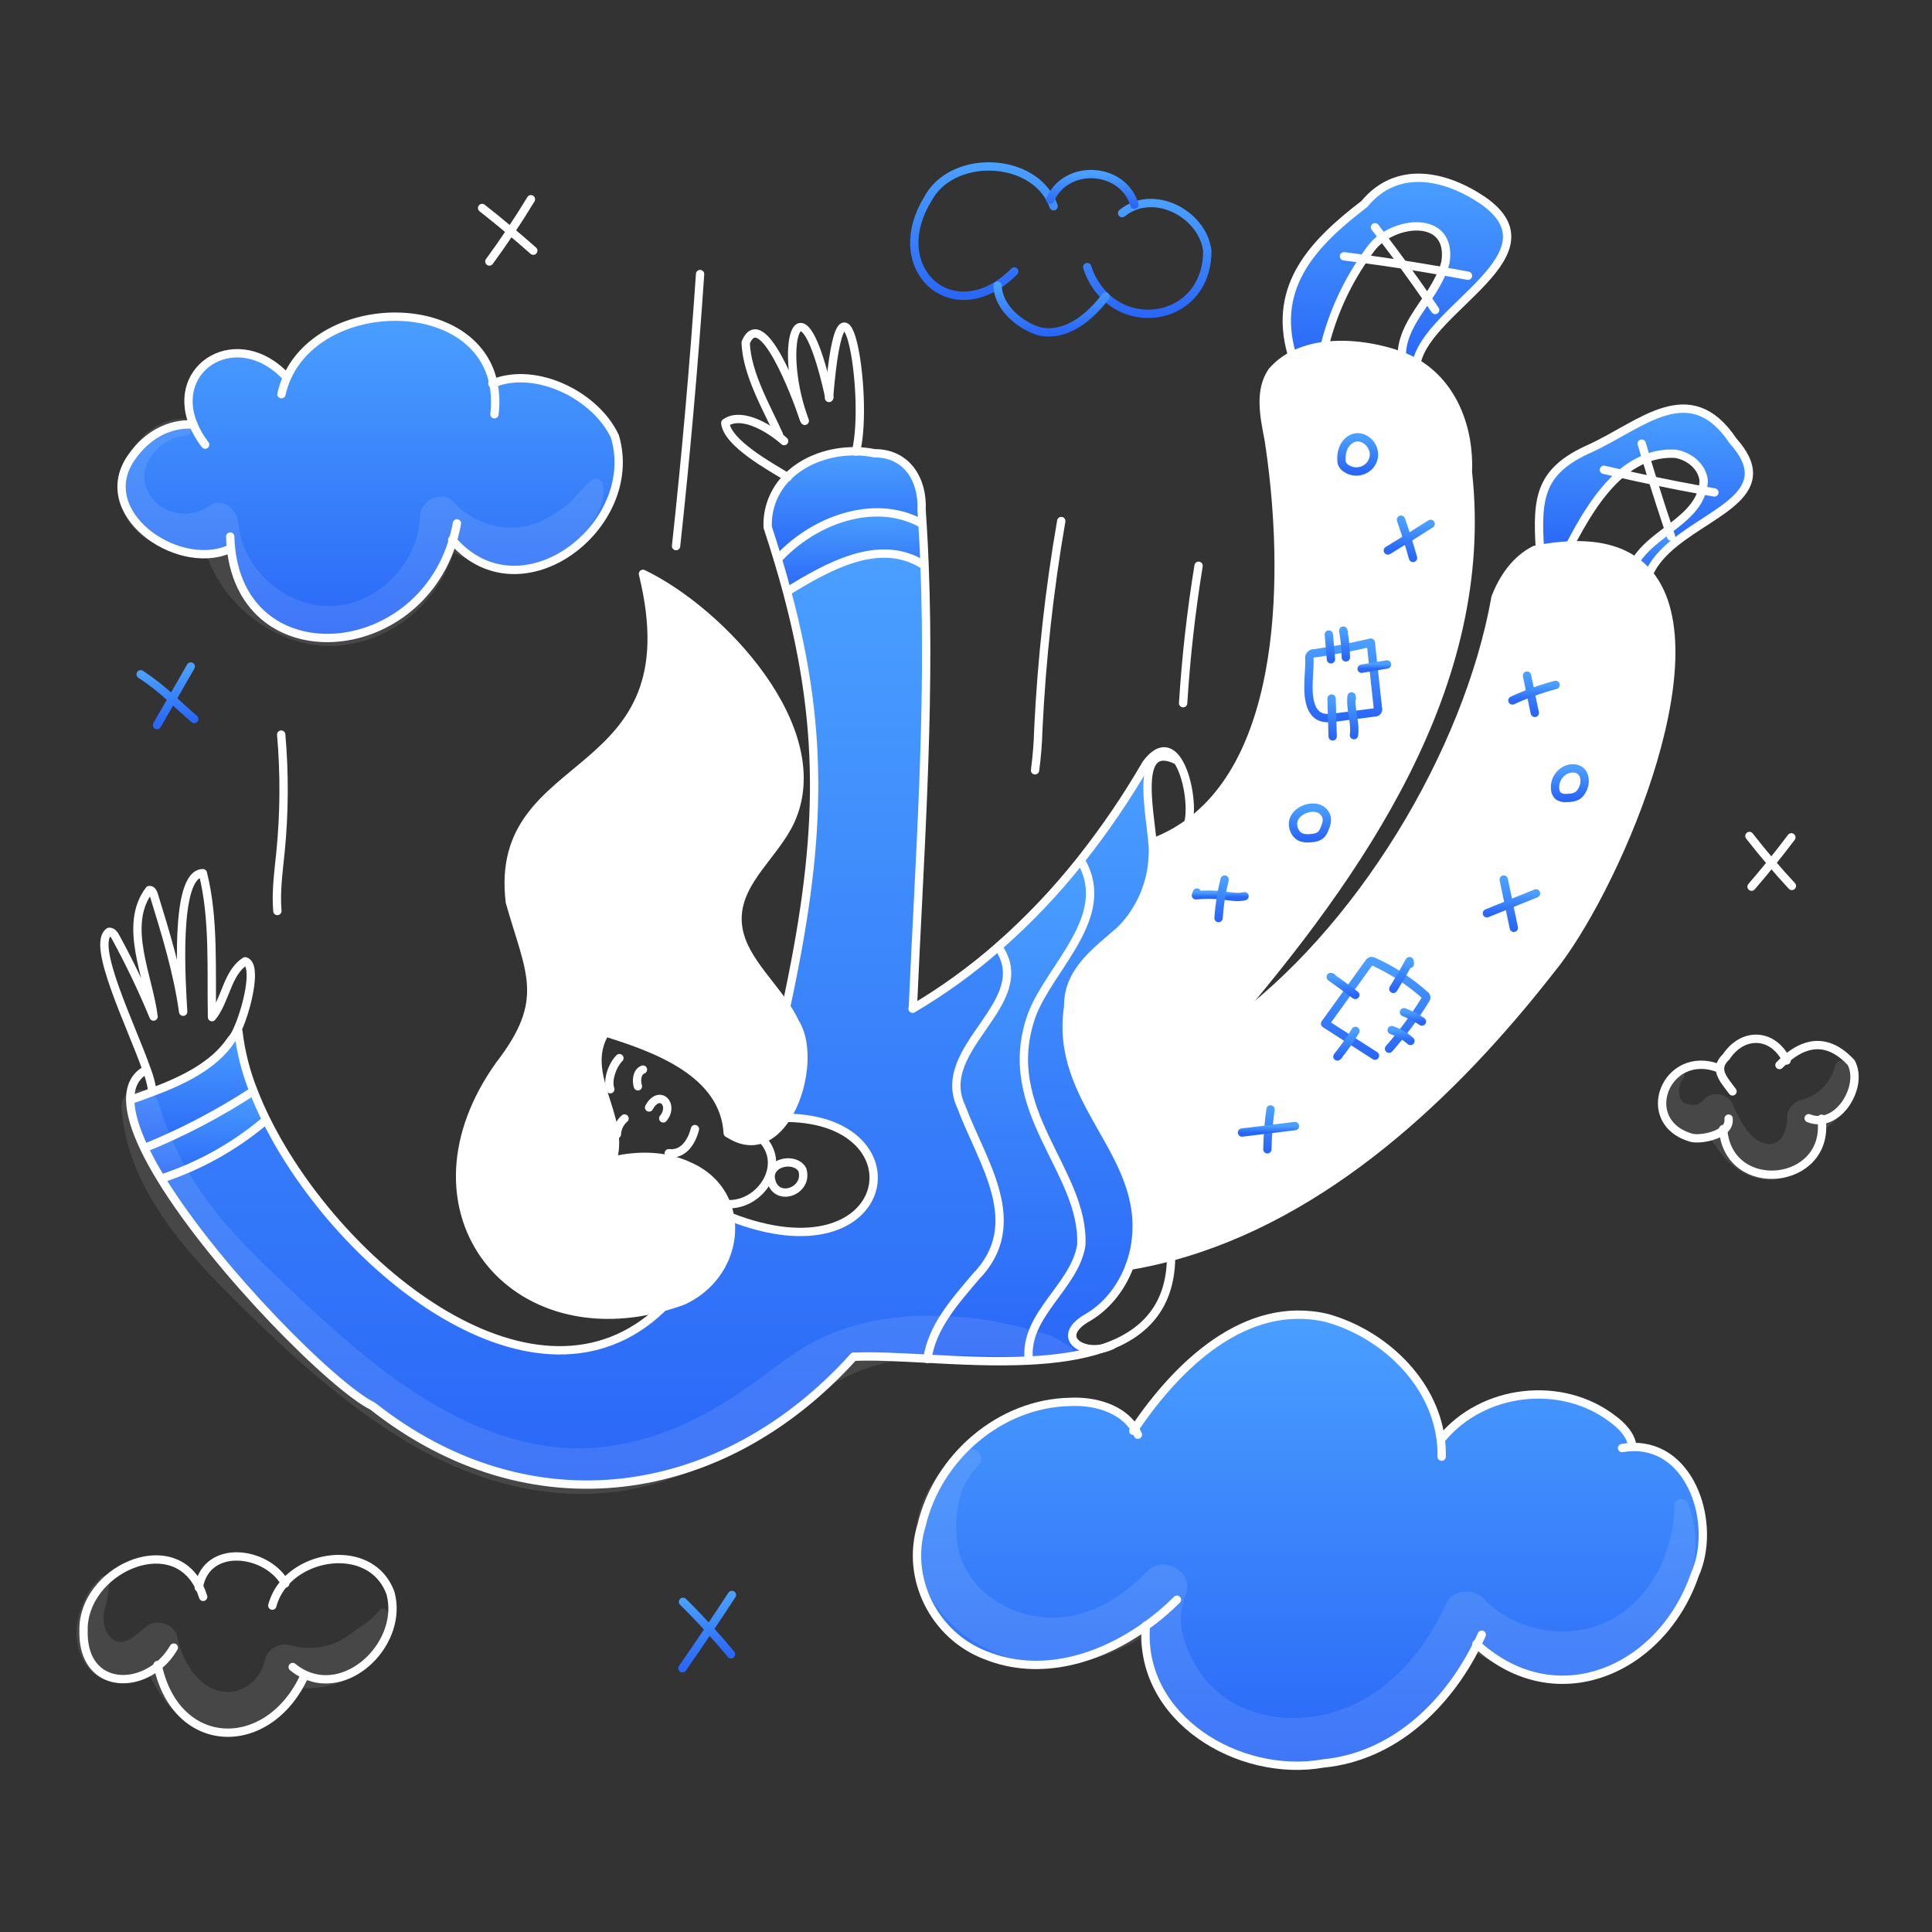 <svg width="960" height="960" viewBox="0 0 960 960" fill="none" xmlns="http://www.w3.org/2000/svg">
<rect x="0" y="0" width="960" height="960" fill="#333333" stroke="none"/>
<path d="M845.832 243.6C846.257 242.067 846.502 240.49 846.563 238.9C845.915 231.946 839.403 226.552 832.491 225.476C827.529 225.19 822.564 225.981 817.936 227.794C813.388 229.608 809.177 232.173 805.478 235.382C794.51 244.694 786.357 258.918 780.052 271.017C775.071 271.248 770.111 271.819 765.207 272.728L765.152 272.438C763.62 247.177 765.041 233.864 790.385 222.703C815.798 211.003 839.665 187.012 861.146 219.103C883.73 244.309 852.62 253.29 832.257 269.639L830.357 266.617C829.957 265.445 829.57 264.286 829.17 263.117C836.478 257.538 843.569 251.9 845.832 243.6Z" fill="url(#paint0_linear_36_3137)"/>
<path d="M569.37 807.966C546.262 824.507 516.793 833.42 489.711 822.466C464.105 812.685 449.785 784.058 457.938 757.9C465.844 724.155 496.913 697.142 531.927 696.59C543.709 696.038 557.299 699.666 563.827 709.931C584.88 678.724 618.791 645.392 659.352 654.897C687.11 662.665 712.026 685.98 715.862 715.008L716.317 714.939C736.611 690.092 775.817 685.511 801.288 705.019C805.965 708.468 810.407 713.049 811.194 718.802V719.009C840.869 718.25 853.217 757.955 842.111 782.568C825.887 829.668 773.558 853.149 733.949 817.183C718.869 847.548 692.187 872.933 657.462 876.272C615.574 883.679 565.783 853.866 569.37 807.966Z" fill="url(#paint1_linear_36_3137)"/>
<path d="M830.354 266.615L832.254 269.637C826.707 274.079 821.975 279.087 819.327 285.102L819.271 285.144C817.083 282.525 814.538 280.227 811.711 278.315L813.146 278.204C816.926 272.258 823.121 267.704 829.163 263.111C829.567 264.284 829.954 265.443 830.354 266.615Z" fill="url(#paint2_linear_36_3137)"/>
<path d="M590.41 409.158C641.966 371.922 639.11 273.941 630.35 218.08C628.142 206.795 625.55 194.089 632.05 184.597C634.847 181.35 638.242 178.67 642.05 176.705C647.153 174.122 652.683 172.486 658.371 171.877C671.091 170.332 684.942 172.746 695.786 176.623C696.007 176.705 696.228 176.788 696.448 176.885C698.956 177.832 701.379 178.99 703.691 180.348C722.206 191.26 730.291 213.1 729.391 234.581C741.091 340.343 675.544 433.743 609.691 510.616C675.181 464.081 729.414 373.922 743.114 296.916C746.853 287.134 753.268 277.891 762.65 273.228C763.505 273.048 764.36 272.897 765.202 272.728C770.105 271.819 775.065 271.247 780.047 271.017C793.622 270.424 804.011 273.117 811.709 278.317C814.536 280.229 817.081 282.527 819.269 285.146C853.498 326.328 800.92 445.127 770.389 482.087C722.378 543.587 658.589 603.977 581.712 624.519C575.021 626.313 568.224 627.794 561.321 628.962C562.687 625.296 563.654 621.494 564.205 617.621C570.565 572.466 523.492 548.047 530.776 500.146C530.5 482.546 544.835 472.623 556.851 462.083C566.668 452.148 572.374 438.874 572.827 424.915C572.961 422.827 572.906 420.73 572.662 418.652C578.979 416.302 584.949 413.108 590.41 409.158Z" fill="#ffffff"/>
<path d="M687.08 117.948C684.828 119.465 682.845 121.349 681.216 123.522C679.975 125.191 678.761 126.902 677.602 128.64C668.695 141.669 662.165 156.172 658.315 171.478L658.37 171.878C652.682 172.486 647.152 174.122 642.049 176.706L641.787 175.685C632.187 141.774 652.948 120.514 677.905 101.379C694.116 81.761 718.052 86.893 736.857 99.627C775.21 126.327 710.078 152.604 704.008 179.797L703.69 180.349C701.378 178.991 698.955 177.832 696.447 176.886L696.53 176.693C696.558 166.014 703.13 157.24 709.154 148.3C712.202 144.068 714.779 139.515 716.838 134.724C717.418 133.258 717.898 131.755 718.273 130.224C721.322 109.657 699.952 109.022 687.08 117.948Z" fill="url(#paint3_linear_36_3137)"/>
<path d="M511.206 676.061C494.485 676.889 476.853 675.992 460.806 675.137C463.306 658.967 474.478 646.703 484.632 634.631C510.652 608.115 488.026 577.749 477.692 550.046C463.565 520.37 515.37 498.434 496.028 470.539L495.986 470.483C510.845 457.464 524.495 443.126 536.768 427.646L537.347 428.101C553.006 455.528 521.813 480.292 512.693 504.353C495.779 551.853 538.993 581.446 537.293 618.738C533.982 639.377 509.066 653.159 511.163 675.275L511.206 676.061Z" fill="url(#paint4_linear_36_3137)"/>
<path d="M511.164 675.274C509.064 653.158 533.983 639.374 537.294 618.737C538.994 581.445 495.781 551.852 512.694 504.352C521.814 480.291 553.007 455.527 537.348 428.1L536.769 427.645C548.848 412.446 559.794 396.381 569.521 379.579C575.992 370.86 581.303 372.253 585.056 377.799L584.956 377.868C563.765 367.342 571.156 401.736 572.664 418.65C572.908 420.729 572.963 422.825 572.829 424.913C572.376 438.872 566.67 452.146 556.853 462.08C544.837 472.621 530.502 482.54 530.778 500.144C523.494 548.044 570.567 572.464 564.207 617.619C563.655 621.492 562.688 625.294 561.323 628.96C557.46 639.376 550.493 648.605 541.043 654.345C524.487 663.423 535.869 672.652 548.161 669.934C537.261 673.673 524.515 675.411 511.201 676.06L511.164 675.274Z" fill="url(#paint5_linear_36_3137)"/>
<path d="M453.648 501.125C468.684 492.251 482.859 481.992 495.988 470.483L496.03 470.539C515.372 498.434 463.567 520.37 477.695 550.046C488.028 577.746 510.654 608.115 484.634 634.631C474.48 646.703 463.305 658.967 460.808 675.137C446.819 674.392 434.043 673.688 424.124 674.185C358.854 746.546 263.094 760.314 185.118 698.659C166.2 689.443 108.011 631.501 80.032 585.737L80.184 585.637C98.801 579.542 116.087 569.96 131.12 557.401L132.609 557.125C169.238 630.562 266.861 709.311 328.723 650.291L328.571 649.739V649.725C332.131 648.801 335.731 647.67 339.371 646.331C356.878 638.343 365.418 620.504 362.741 604.666L362.797 604.653C444.112 636.536 458.97 556.49 391.451 555.453L390.72 555.398C399.536 541.798 402.309 519.598 395.149 508.27C393.826 505.476 392.3 502.783 390.582 500.213L390.651 500.172C407.883 420.112 410.269 365.562 391.024 293.822L391.286 293.753C410.752 281.953 436.717 266.726 458.708 280.591L459.398 280.563C462.298 354.07 456.776 427.576 453.576 501.013L453.648 501.125Z" fill="url(#paint6_linear_36_3137)"/>
<path d="M459.4 280.564L458.71 280.592C436.719 266.727 410.754 281.958 391.288 293.754L391.026 293.823C389.632 288.594 388.11 283.264 386.459 277.833L386.542 277.805C403.566 259.042 433.794 247.136 457.648 259.939L458.348 259.898C458.793 266.796 459.143 273.684 459.4 280.564Z" fill="url(#paint7_linear_36_3137)"/>
<path d="M425.379 224.233C428.452 224.287 431.513 224.62 434.526 225.227C450.475 225.127 458.614 238.237 457.926 253.233C458.077 255.454 458.226 257.675 458.353 259.897L457.653 259.938C433.799 247.138 403.571 259.038 386.547 277.804L386.464 277.832C384.905 272.644 383.236 267.351 381.456 261.952C381.273 257.346 382.048 252.753 383.732 248.461C385.415 244.17 387.971 240.275 391.237 237.022C399.7 228.483 412.59 224 425.379 224.233Z" fill="url(#paint8_linear_36_3137)"/>
<path d="M114.812 272.81L113.557 273.045C87.385 284.081 45.39 254.2 65.836 226.551C73.079 216.411 83.95 210.161 96.091 210.934C84.212 182.141 118.234 161.309 142.474 187.508L142.598 187.563C160.698 147.126 235.985 146.505 245.145 190.405C266.791 181.879 296.053 196.627 305.545 216.894C318.745 261.373 258.928 307.394 225.003 268.616C206.792 329.168 121.821 335.514 114.812 272.81Z" fill="url(#paint9_linear_36_3137)"/>
<path d="M300.868 512.823C288.134 533.186 310.484 554.584 304.593 575.596C305.159 576.368 306.483 576.296 307.504 576.096C318.859 573.917 330.958 574.344 341.498 579.076C351.583 583.27 357.985 590.334 361.047 598.446C361.82 600.457 362.385 602.542 362.731 604.668H362.744C365.421 620.506 356.881 638.345 339.374 646.333C335.731 647.671 332.131 648.802 328.574 649.727V649.741C251.591 670.09 197.882 599.674 248.239 529.162C273.265 496.754 263.346 483.496 253.357 448.288C244.183 372.368 345.657 391.613 319.482 285.162C357.96 303.511 413.807 362.517 392.671 408.169C384.821 424.738 367.038 437.32 366.486 455.628C365.976 472.901 380.848 485.51 390.586 500.217C392.304 502.787 393.83 505.48 395.153 508.274C402.313 519.601 399.54 541.799 390.724 555.402C387.468 560.424 383.384 564.287 378.68 566.002C373.741 567.809 368.112 567.257 362.014 563.228L361.614 563.035C359.848 533.125 326.006 520.86 301.449 513.203L300.868 512.823Z" fill="#ffffff"/>
<path d="M132.609 557.124L131.119 557.4C116.087 569.96 98.801 579.544 80.184 585.64L80.032 585.74C76.98 580.806 74.185 575.718 71.658 570.495L72.458 570.205C90.993 562.625 108.768 553.308 125.546 542.378L125.987 542.213C127.891 547.121 130.1 552.116 132.609 557.124Z" fill="url(#paint10_linear_36_3137)"/>
<path d="M114.867 516.742C115.983 515.502 116.892 514.091 117.558 512.562L118.468 512.631C119.653 522.78 122.181 532.727 125.987 542.21L125.546 542.375C108.768 553.304 90.993 562.621 72.458 570.201L71.658 570.491C67.326 561.386 64.773 553.191 64.704 546.499H64.953C68.498 545.244 72.182 543.947 75.879 542.54C90.945 536.857 106.328 529.517 114.867 516.742Z" fill="url(#paint11_linear_36_3137)"/>
<path d="M453.579 501.013C456.779 427.576 462.298 354.07 459.401 280.563C459.139 273.679 458.789 266.791 458.352 259.897C458.228 257.675 458.076 255.454 457.925 253.233C458.614 238.233 450.475 225.133 434.525 225.227C431.512 224.62 428.451 224.287 425.378 224.233C412.589 223.999 399.703 228.483 391.233 237.023C387.967 240.276 385.411 244.171 383.727 248.462C382.043 252.753 381.268 257.346 381.451 261.952C383.231 267.36 384.9 272.654 386.459 277.832C388.115 283.268 389.637 288.598 391.026 293.822C410.271 365.562 407.885 420.112 390.653 500.172" stroke="#ffffff" stroke-width="4.139" stroke-linecap="round" stroke-linejoin="round"/>
<path d="M362.012 563.221C368.112 567.249 373.739 567.801 378.678 565.994C383.378 564.283 387.466 560.42 390.722 555.394C399.538 541.794 402.311 519.594 395.151 508.266C393.828 505.472 392.302 502.779 390.584 500.209C380.844 485.502 365.972 472.893 366.484 455.62C367.036 437.312 384.819 424.73 392.669 408.161C413.805 362.509 357.958 303.503 319.48 285.154C345.652 391.605 244.18 372.36 253.355 448.28C263.343 483.488 273.263 496.746 248.237 529.154C197.88 599.666 251.589 670.082 328.572 649.733V649.719C332.131 648.795 335.731 647.664 339.372 646.325C356.879 638.337 365.419 620.499 362.742 604.66H362.729C362.383 602.534 361.818 600.449 361.045 598.438C357.983 590.326 351.581 583.262 341.496 579.068C330.956 574.336 318.856 573.909 307.502 576.088C306.481 576.295 305.157 576.364 304.591 575.588C304.525 575.516 304.474 575.432 304.439 575.34" stroke="#ffffff" stroke-width="4.139" stroke-linecap="round" stroke-linejoin="round"/>
<path d="M300.992 583.349C302.591 580.969 303.806 578.353 304.592 575.596C310.483 554.584 288.133 533.186 300.867 512.823C301.441 511.877 302.076 510.969 302.767 510.105C305.658 503.863 306.83 496.961 306.161 490.114" stroke="#ffffff" stroke-width="4.139" stroke-linecap="round" stroke-linejoin="round"/>
<path d="M301.448 513.2C326.005 520.857 359.848 533.122 361.613 563.032" stroke="#ffffff" stroke-width="4.139" stroke-linecap="round" stroke-linejoin="round"/>
<path d="M425.352 224.358C425.365 224.316 425.365 224.275 425.379 224.233C432.222 195.733 418.55 117.433 411.997 196.933C411.969 197.209 411.955 197.471 411.928 197.747" stroke="#ffffff" stroke-width="4.139" stroke-linecap="round" stroke-linejoin="round"/>
<path d="M391.4 237.119C391.345 237.092 391.29 237.05 391.235 237.019C382.612 231.819 361.352 220.133 360.386 210.144C367.386 205.026 378.97 210.917 386.323 216.463C387.565 217.387 388.682 218.312 389.634 219.163" stroke="#ffffff" stroke-width="4.139" stroke-linecap="round" stroke-linejoin="round"/>
<path d="M412.107 197.427C412.066 197.262 412.038 197.096 411.997 196.927C397.925 133.505 386.405 170.41 399.07 206.874C399.332 207.619 399.608 208.364 399.884 209.109" stroke="#ffffff" stroke-width="4.139" stroke-linecap="round" stroke-linejoin="round"/>
<path d="M399.456 208.341C399.346 207.982 399.18 207.486 398.987 206.906C395.387 196.256 378.458 151.556 370.539 170.167C370.912 185.784 381.7 203.913 387.067 216.095" stroke="#ffffff" stroke-width="4.139" stroke-linecap="round" stroke-linejoin="round"/>
<path d="M386.543 277.801C403.567 259.038 433.795 247.132 457.649 259.935" stroke="#ffffff" stroke-width="4.139" stroke-linecap="round" stroke-linejoin="round"/>
<path d="M391.289 293.754C410.755 281.954 436.72 266.727 458.711 280.592" stroke="#ffffff" stroke-width="4.139" stroke-linecap="round" stroke-linejoin="round"/>
<path d="M453.454 501.248C453.523 501.207 453.579 501.165 453.648 501.124C468.684 492.25 482.859 481.992 495.988 470.482C510.847 457.464 524.497 443.126 536.77 427.645C548.849 412.446 559.796 396.381 569.522 379.579C575.993 370.86 581.304 372.253 585.057 377.799C590.357 385.599 592.52 401.653 590.41 409.158C590.31 409.475 590.216 409.765 590.12 410.058" stroke="#ffffff" stroke-width="4.139" stroke-linecap="round" stroke-linejoin="round"/>
<path d="M424.124 674.184C434.043 673.684 446.819 674.391 460.808 675.136C476.853 675.991 494.485 676.888 511.208 676.06C524.521 675.412 537.269 673.673 548.168 669.934C567.827 663.216 581.541 650.026 581.899 625.166" stroke="#ffffff" stroke-width="4.139" stroke-linecap="round" stroke-linejoin="round"/>
<path d="M552.649 668.375C551.218 669.062 549.714 669.585 548.166 669.934C535.873 672.652 524.491 663.423 541.047 654.345C550.497 648.605 557.464 639.376 561.327 628.96C562.693 625.294 563.659 621.492 564.211 617.619C570.571 572.464 523.498 548.045 530.782 500.144C530.507 482.544 544.841 472.621 556.857 462.08C566.674 452.146 572.38 438.872 572.833 424.913C572.967 422.825 572.912 420.729 572.668 418.65C571.168 401.736 563.768 367.342 584.96 377.868" stroke="#ffffff" stroke-width="4.139" stroke-linecap="round" stroke-linejoin="round"/>
<path d="M572.626 418.664C572.64 418.664 572.654 418.65 572.668 418.65C578.983 416.3 584.951 413.107 590.41 409.158C641.966 371.922 639.11 273.941 630.35 218.08C628.142 206.795 625.55 194.089 632.05 184.597C634.847 181.35 638.242 178.67 642.05 176.705C647.153 174.122 652.683 172.486 658.371 171.877C671.091 170.332 684.943 172.746 695.786 176.623C696.007 176.705 696.228 176.788 696.449 176.885C698.957 177.832 701.38 178.991 703.692 180.348C722.206 191.26 730.292 213.1 729.392 234.581C741.092 340.343 675.545 433.743 609.692 510.616" stroke="#ffffff" stroke-width="4.139" stroke-linecap="round" stroke-linejoin="round"/>
<path d="M561.327 628.96C568.225 627.802 575.022 626.321 581.718 624.517C658.591 603.975 722.385 543.589 770.395 482.085C800.926 445.125 853.504 326.326 819.275 285.144C817.087 282.525 814.542 280.226 811.715 278.315C804.015 273.115 793.628 270.423 780.053 271.015C775.071 271.246 770.112 271.817 765.208 272.726C764.366 272.892 763.508 273.043 762.656 273.226C753.274 277.889 746.856 287.132 743.12 296.914C729.42 373.924 675.188 464.083 609.697 510.614" stroke="#ffffff" stroke-width="4.139" stroke-linecap="round" stroke-linejoin="round"/>
<path d="M765.152 272.437C763.62 247.177 765.041 233.863 790.385 222.702C815.798 211.002 839.665 187.011 861.146 219.102C883.73 244.308 852.62 253.289 832.257 269.638C826.71 274.08 821.978 279.088 819.329 285.103" stroke="#ffffff" stroke-width="4.139" stroke-linecap="round" stroke-linejoin="round"/>
<path d="M780.011 271.085C780.025 271.058 780.039 271.044 780.053 271.016C786.353 258.916 794.511 244.693 805.479 235.381C809.177 232.172 813.388 229.606 817.937 227.793C822.565 225.98 827.53 225.189 832.492 225.475C839.404 226.551 845.916 231.946 846.564 238.899C846.503 240.489 846.257 242.066 845.833 243.599C843.571 251.891 836.479 257.534 829.167 263.107C823.125 267.701 816.93 272.254 813.15 278.2" stroke="#ffffff" stroke-width="4.139" stroke-linecap="round" stroke-linejoin="round"/>
<path d="M641.787 175.685C632.187 141.774 652.948 120.514 677.905 101.379C694.116 81.761 718.052 86.893 736.857 99.627C775.21 126.327 710.078 152.604 704.008 179.797" stroke="#ffffff" stroke-width="4.139" stroke-linecap="round" stroke-linejoin="round"/>
<path d="M658.314 171.477C662.164 156.172 668.693 141.669 677.599 128.639C678.758 126.901 679.972 125.19 681.213 123.521C682.843 121.349 684.825 119.465 687.077 117.947C699.949 109.021 721.319 109.656 718.27 130.226C717.895 131.757 717.416 133.261 716.835 134.726C714.776 139.518 712.2 144.071 709.151 148.302C703.122 157.242 696.551 166.016 696.527 176.695" stroke="#ffffff" stroke-width="4.139" stroke-linecap="round" stroke-linejoin="round"/>
<path d="M332.3 573.03C339.695 573.899 343.682 567.318 345.31 561.041" stroke="#ffffff" stroke-width="4.139" stroke-linecap="round" stroke-linejoin="round"/>
<path d="M322.528 550.295C327.578 541.079 335.248 548.777 329.564 555.716" stroke="#ffffff" stroke-width="4.139" stroke-linecap="round" stroke-linejoin="round"/>
<path d="M319.479 531.476C316.417 532.622 316.099 537.05 316.968 539.782" stroke="#ffffff" stroke-width="4.139" stroke-linecap="round" stroke-linejoin="round"/>
<path d="M310.331 555.771C309.195 556.751 308.271 557.953 307.616 559.303C306.961 560.653 306.59 562.122 306.524 563.621" stroke="#ffffff" stroke-width="4.139" stroke-linecap="round" stroke-linejoin="round"/>
<path d="M307.779 525.791C304.316 529.254 301.64 536.718 303.254 541.229" stroke="#ffffff" stroke-width="4.139" stroke-linecap="round" stroke-linejoin="round"/>
<path d="M361.351 598.318C377.658 599.27 391.261 579.032 378.679 565.995C378.679 565.981 378.651 565.952 378.638 565.938" stroke="#ffffff" stroke-width="4.139" stroke-linecap="round" stroke-linejoin="round"/>
<path d="M391.454 555.453C458.973 556.488 444.114 636.534 362.8 604.653" stroke="#ffffff" stroke-width="4.139" stroke-linecap="round" stroke-linejoin="round"/>
<path d="M383.107 586.274C385.617 597.932 402.063 591.793 398.655 581.156C394.916 574.658 381.23 577.444 383.107 586.274Z" stroke="#ffffff" stroke-width="4.139" stroke-linecap="round" stroke-linejoin="round"/>
<path d="M72.361 531.738C66.967 534.814 64.649 539.933 64.704 546.5C64.773 553.191 67.326 561.386 71.658 570.491C74.184 575.714 76.98 580.803 80.032 585.736C108.011 631.5 166.2 689.442 185.118 698.658C263.094 760.313 358.854 746.545 424.124 674.184" stroke="#ffffff" stroke-width="4.139" stroke-linecap="round" stroke-linejoin="round"/>
<path d="M64.953 546.501C68.498 545.245 72.182 543.948 75.879 542.541C90.945 536.857 106.328 529.517 114.867 516.741C115.983 515.502 116.892 514.09 117.558 512.561C122.524 502.407 128.112 479.491 121.848 477.67C112.867 483.27 112.067 497.261 105.348 505.414C104.879 481.878 106.493 456.438 100.795 433.881C86.195 434.019 90.365 491.135 91.014 502.724C88.241 482.899 82.308 463.681 76.404 444.559C76.059 443.442 75.341 442.076 74.182 442.269C60.897 459.763 73.893 485.355 76.307 505.125C70.744 491.654 64.458 478.493 57.475 465.701C56.775 464.401 55.737 462.914 54.247 463.011C45 469.048 65.173 509.513 72.9 531.545C74.214 534.936 75.153 538.462 75.7 542.058" stroke="#ffffff" stroke-width="4.139" stroke-linecap="round" stroke-linejoin="round"/>
<path d="M118.468 512.631C119.652 522.78 122.181 532.727 125.987 542.21C127.887 547.121 130.099 552.116 132.609 557.124C169.238 630.561 266.861 709.31 328.723 650.29" stroke="#ffffff" stroke-width="4.139" stroke-linecap="round" stroke-linejoin="round"/>
<path d="M72.458 570.2C90.992 562.62 108.768 553.303 125.546 542.373" stroke="#ffffff" stroke-width="4.139" stroke-linecap="round" stroke-linejoin="round"/>
<path d="M80.184 585.639C98.8 579.544 116.086 569.96 131.119 557.399" stroke="#ffffff" stroke-width="4.139" stroke-linecap="round" stroke-linejoin="round"/>
<path d="M460.794 675.232C460.794 675.205 460.808 675.163 460.808 675.132C463.308 658.962 474.48 646.698 484.634 634.626C510.654 608.11 488.028 577.744 477.694 550.041C463.567 520.365 515.372 498.429 496.03 470.534" stroke="#ffffff" stroke-width="4.139" stroke-linecap="round" stroke-linejoin="round"/>
<path d="M511.164 675.275C509.064 653.159 533.983 639.375 537.294 618.738C538.994 581.446 495.781 551.853 512.694 504.353C521.814 480.292 553.007 455.528 537.348 428.101" stroke="#ffffff" stroke-width="4.139" stroke-linecap="round" stroke-linejoin="round"/>
<path d="M565.411 712.882C564.948 711.864 564.418 710.877 563.824 709.93C557.299 699.665 543.709 696.037 531.924 696.589C496.91 697.141 465.84 724.154 457.935 757.899C449.782 784.057 464.102 812.684 489.708 822.465C516.79 833.42 546.259 824.507 569.367 807.965C574.86 804.037 580.024 799.667 584.808 794.9" stroke="#ffffff" stroke-width="4.139" stroke-linecap="round" stroke-linejoin="round"/>
<path d="M569.384 807.745C569.384 807.814 569.37 807.897 569.37 807.966C565.783 853.866 615.57 883.679 657.459 876.266C692.184 872.927 718.866 847.542 733.946 817.176C734.76 815.562 735.532 813.921 736.277 812.276" stroke="#ffffff" stroke-width="4.139" stroke-linecap="round" stroke-linejoin="round"/>
<path d="M563.135 710.978C563.369 710.633 563.604 710.288 563.824 709.93C584.877 678.723 618.789 645.391 659.349 654.896C687.107 662.664 712.023 685.979 715.859 715.007C716.242 717.924 716.409 720.866 716.359 723.807" stroke="#ffffff" stroke-width="4.139" stroke-linecap="round" stroke-linejoin="round"/>
<path d="M811.19 718.801C810.403 713.048 805.961 708.467 801.284 705.018C775.816 685.51 736.607 690.091 716.313 714.938" stroke="#ffffff" stroke-width="4.139" stroke-linecap="round" stroke-linejoin="round"/>
<path d="M806 719.533C807.714 719.234 809.448 719.058 811.188 719.009C840.863 718.25 853.211 757.955 842.105 782.568C825.881 829.668 773.552 853.149 733.943 817.183C733.832 817.083 733.736 816.989 733.625 816.893" stroke="#ffffff" stroke-width="4.139" stroke-linecap="round" stroke-linejoin="round"/>
<path d="M898.714 555.633C900.76 556.476 902.99 556.77 905.184 556.488C916.677 555.026 925.299 538.07 919.795 527.957C907.13 514.382 895.637 519.1 887.374 526.233C886.256 527.199 885.208 528.206 884.214 529.213" stroke="#ffffff" stroke-width="4.139" stroke-linecap="round" stroke-linejoin="round"/>
<path d="M887.76 526.951C887.636 526.703 887.511 526.468 887.373 526.234C880.448 513.169 865.879 512.81 857.698 525.158C855.587 527.144 854.732 529.021 854.676 530.842C854.538 534.815 858.167 538.513 860.871 542.307" stroke="#ffffff" stroke-width="4.139" stroke-linecap="round" stroke-linejoin="round"/>
<path d="M854.042 530.813C827.788 520.659 813.053 557.881 840.853 565.456C844.605 566.132 852.193 564.956 856.253 561.689C857.19 561.051 857.935 560.169 858.406 559.138C858.878 558.107 859.059 556.967 858.93 555.84" stroke="#ffffff" stroke-width="4.139" stroke-linecap="round" stroke-linejoin="round"/>
<path d="M856.193 561.056C856.207 561.263 856.221 561.483 856.248 561.69C859.325 594.373 909.06 589.09 905.183 556.49C905.17 556.297 905.142 556.09 905.114 555.883" stroke="#ffffff" stroke-width="4.139" stroke-linecap="round" stroke-linejoin="round"/>
<path d="M363.682 792.528C359.956 798.212 356.195 803.879 352.397 809.528C348.01 816.039 343.577 822.514 339.097 828.953" stroke="url(#paint12_linear_36_3137)" stroke-width="4.139" stroke-linecap="round" stroke-linejoin="round"/>
<path d="M363.227 822.01C359.723 817.761 356.113 813.599 352.397 809.525C348.189 804.875 343.852 800.35 339.387 795.949" stroke="url(#paint13_linear_36_3137)" stroke-width="4.139" stroke-linecap="round" stroke-linejoin="round"/>
<path d="M96.517 357.271C92.766 354.085 89.165 350.691 85.495 347.38C80.676 342.812 75.455 338.688 69.894 335.06" stroke="url(#paint14_linear_36_3137)" stroke-width="4.139" stroke-linecap="round" stroke-linejoin="round"/>
<path d="M94.794 331.168C91.717 336.576 88.617 341.98 85.494 347.379C83.027 351.697 80.535 356.001 78.017 360.292" stroke="url(#paint15_linear_36_3137)" stroke-width="4.139" stroke-linecap="round" stroke-linejoin="round"/>
<path d="M264.984 124.557C261.273 121.259 257.516 118.025 253.713 114.857C249.063 110.939 244.344 107.103 239.558 103.351" stroke="#ffffff" stroke-width="4.139" stroke-linecap="round" stroke-linejoin="round"/>
<path d="M243.172 129.923C246.801 124.971 250.315 119.949 253.713 114.858C257.203 109.658 260.57 104.374 263.813 99.006" stroke="#ffffff" stroke-width="4.139" stroke-linecap="round" stroke-linejoin="round"/>
<path d="M890.366 440.214C886.89 436.476 883.501 432.663 880.199 428.777C876.446 424.403 872.804 419.943 869.272 415.395" stroke="#ffffff" stroke-width="4.139" stroke-linecap="round" stroke-linejoin="round"/>
<path d="M870.335 440.586C873.688 436.695 876.976 432.758 880.2 428.776C883.58 424.596 886.886 420.361 890.119 416.07" stroke="#ffffff" stroke-width="4.139" stroke-linecap="round" stroke-linejoin="round"/>
<path d="M523.553 102.482C523.108 101.262 522.582 100.073 521.98 98.922C510.516 77.552 472.58 77.055 461.001 98.922C441.438 130.861 468.327 158.991 495.588 141.722C498.638 139.766 501.456 137.471 503.988 134.879" stroke="url(#paint16_linear_36_3137)" stroke-width="4.139" stroke-linecap="round" stroke-linejoin="round"/>
<path d="M557.587 105.9C559.468 104.359 561.589 103.138 563.865 102.286C578.806 96.739 597.721 108.315 599.9 124.525C600.08 155.208 567.259 164.603 549.268 147.425C545.085 143.347 541.98 138.293 540.232 132.718" stroke="url(#paint17_linear_36_3137)" stroke-width="4.139" stroke-linecap="round" stroke-linejoin="round"/>
<path d="M521.829 99.226C521.868 99.121 521.919 99.02 521.98 98.926C530.065 81.046 558.058 82.867 563.686 101.768" stroke="url(#paint18_linear_36_3137)" stroke-width="4.139" stroke-linecap="round" stroke-linejoin="round"/>
<path d="M495.726 141.939C495.85 152.59 506.901 161.93 516.558 164.661C529.941 167.503 541.658 157.432 549.269 147.43C549.297 147.402 549.311 147.375 549.338 147.347" stroke="url(#paint19_linear_36_3137)" stroke-width="4.139" stroke-linecap="round" stroke-linejoin="round"/>
<path d="M100.947 793.48C100.394 791.675 99.697 789.917 98.864 788.223C84.864 760.189 40.989 780.623 41.513 810.173C40.837 835.779 63.477 839.918 78.445 827.915C81.632 825.367 84.309 822.24 86.337 818.699" stroke="#ffffff" stroke-width="4.139" stroke-linecap="round" stroke-linejoin="round"/>
<path d="M145.426 828.329C147.282 829.861 149.327 831.15 151.51 832.164C174.039 842.553 200.61 815.65 194.016 791.564C185.973 769.573 156.146 770.607 141.977 785.852C141.812 786.032 141.632 786.225 141.477 786.418C138.547 789.679 136.433 793.59 135.31 797.827" stroke="#ffffff" stroke-width="4.139" stroke-linecap="round" stroke-linejoin="round"/>
<path d="M98.753 788.844C98.795 788.637 98.822 788.43 98.864 788.223C102.934 766.963 132.14 770.55 141.48 786.416C141.563 786.554 141.646 786.692 141.729 786.844L141.977 785.85C142.032 785.616 142.087 785.381 142.156 785.15" stroke="#ffffff" stroke-width="4.139" stroke-linecap="round" stroke-linejoin="round"/>
<path d="M78.307 827.309C78.349 827.516 78.39 827.709 78.445 827.916C87.965 870.933 133.713 871.443 151.386 832.469" stroke="#ffffff" stroke-width="4.139" stroke-linecap="round" stroke-linejoin="round"/>
<path d="M139.839 195.882C140.477 193.024 141.401 190.237 142.598 187.563C160.698 147.126 235.985 146.505 245.145 190.405C246.156 195.493 246.337 200.711 245.683 205.857" stroke="#ffffff" stroke-width="4.139" stroke-linecap="round" stroke-linejoin="round"/>
<path d="M114.385 266.601C114.44 268.739 114.592 270.808 114.812 272.809C121.821 335.509 206.792 329.167 225.003 268.615C225.838 265.802 226.52 262.947 227.045 260.061" stroke="#ffffff" stroke-width="4.139" stroke-linecap="round" stroke-linejoin="round"/>
<path d="M142.474 187.508C118.234 161.308 84.212 182.141 96.091 210.934C97.588 214.51 99.55 217.872 101.927 220.934" stroke="#ffffff" stroke-width="4.139" stroke-linecap="round" stroke-linejoin="round"/>
<path d="M224.685 268.257C224.796 268.381 224.892 268.505 225.003 268.616C258.928 307.397 318.748 261.373 305.545 216.894C296.053 196.627 266.792 181.879 245.145 190.405C244.98 190.46 244.814 190.529 244.645 190.598" stroke="#ffffff" stroke-width="4.139" stroke-linecap="round" stroke-linejoin="round"/>
<path d="M113.557 273.044C87.385 284.081 45.39 254.2 65.836 226.551C73.079 216.411 83.95 210.161 96.091 210.934H96.132" stroke="#ffffff" stroke-width="4.139" stroke-linecap="round" stroke-linejoin="round"/>
<path d="M713.112 154.038C711.802 152.121 710.483 150.208 709.154 148.299C705.22 142.643 701.229 137.037 697.179 131.481C693.854 126.929 690.487 122.418 687.078 117.947C685.812 116.264 684.529 114.585 683.229 112.912" stroke="#ffffff" stroke-width="4.139" stroke-linecap="round" stroke-linejoin="round"/>
<path d="M667.82 127.343C671.087 127.757 674.348 128.19 677.602 128.643C684.141 129.513 690.667 130.46 697.179 131.485C703.747 132.492 710.3 133.573 716.838 134.727C721.032 135.46 725.227 136.219 729.421 137.004" stroke="#ffffff" stroke-width="4.139" stroke-linecap="round" stroke-linejoin="round"/>
<path d="M830.354 266.616C829.954 265.444 829.567 264.285 829.167 263.116C826.449 255.039 823.827 246.939 821.3 238.817C820.155 235.147 819.033 231.472 817.934 227.794C817.201 225.338 816.474 222.882 815.754 220.427" stroke="#ffffff" stroke-width="4.139" stroke-linecap="round" stroke-linejoin="round"/>
<path d="M796.994 233.437C799.823 234.099 802.651 234.747 805.479 235.382C810.746 236.568 816.02 237.713 821.303 238.817C829.457 240.514 837.634 242.11 845.833 243.604C847.833 243.977 849.848 244.336 851.862 244.694" stroke="#ffffff" stroke-width="4.139" stroke-linecap="round" stroke-linejoin="round"/>
<path d="M587.889 349.416C589.32 326.546 591.88 303.784 595.57 281.131" stroke="#ffffff" stroke-width="4.139" stroke-linecap="round" stroke-linejoin="round"/>
<path d="M514.308 382.758C515.219 376.013 515.762 369.223 515.936 362.418C517.591 327.709 521.398 293.136 527.336 258.898" stroke="#ffffff" stroke-width="4.139" stroke-linecap="round" stroke-linejoin="round"/>
<path d="M335.933 271.354C340.825 226.384 344.804 181.326 347.871 136.181" stroke="#ffffff" stroke-width="4.139" stroke-linecap="round" stroke-linejoin="round"/>
<path d="M137.824 452.667C136.999 442.821 138.436 432.947 139.405 423.114C141.309 403.799 141.417 384.349 139.727 365.014" stroke="#ffffff" stroke-width="4.139" stroke-linecap="round" stroke-linejoin="round"/>
<path d="M618.405 445.313C615.178 446.129 611.791 445.467 608.49 445.057C603.762 444.469 598.983 444.408 594.241 444.875L594.741 443.519" stroke="url(#paint20_linear_36_3137)" stroke-width="4.139" stroke-linecap="round" stroke-linejoin="round"/>
<path d="M608.5 437.055C606.927 443.326 605.92 449.727 605.492 456.179" stroke="url(#paint21_linear_36_3137)" stroke-width="4.139" stroke-linecap="round" stroke-linejoin="round"/>
<path d="M629.759 571.091C629.871 564.459 630.388 557.841 631.307 551.272" stroke="url(#paint22_linear_36_3137)" stroke-width="4.139" stroke-linecap="round" stroke-linejoin="round"/>
<path d="M617.156 562.76L643.456 559.538" stroke="url(#paint23_linear_36_3137)" stroke-width="4.139" stroke-linecap="round" stroke-linejoin="round"/>
<path d="M752.215 461.04C750.537 453.044 748.861 445.047 747.187 437.051" stroke="url(#paint24_linear_36_3137)" stroke-width="4.139" stroke-linecap="round" stroke-linejoin="round"/>
<path d="M738.832 453.8L763.247 443.907" stroke="url(#paint25_linear_36_3137)" stroke-width="4.139" stroke-linecap="round" stroke-linejoin="round"/>
<path d="M762.638 354.234C761.344 348.064 760.052 341.894 758.761 335.726" stroke="url(#paint26_linear_36_3137)" stroke-width="4.139" stroke-linecap="round" stroke-linejoin="round"/>
<path d="M751.519 348.046C758.436 344.868 765.611 342.283 772.967 340.318" stroke="url(#paint27_linear_36_3137)" stroke-width="4.139" stroke-linecap="round" stroke-linejoin="round"/>
<path d="M702.13 277.239C700.33 270.843 698.332 264.51 696.136 258.239" stroke="url(#paint28_linear_36_3137)" stroke-width="4.139" stroke-linecap="round" stroke-linejoin="round"/>
<path d="M689.613 273.55C696.755 269.225 703.842 264.809 710.874 260.303" stroke="url(#paint29_linear_36_3137)" stroke-width="4.139" stroke-linecap="round" stroke-linejoin="round"/>
<path d="M668.223 221.188C667.053 223.238 666.478 225.574 666.562 227.933C666.499 228.679 666.566 229.43 666.762 230.153C667.055 230.942 667.545 231.643 668.186 232.189C670.014 233.712 672.37 234.449 674.74 234.24C677.11 234.03 679.301 232.891 680.833 231.071C687.492 222.486 674.891 211.259 668.223 221.188Z" stroke="url(#paint30_linear_36_3137)" stroke-width="4.139" stroke-linecap="round" stroke-linejoin="round"/>
<path d="M642.7 407.743C641.853 411.063 643.577 415.027 646.817 416.143C648.103 416.518 649.449 416.646 650.784 416.519C652.862 416.419 655.108 416.081 656.559 414.593C657.3 413.737 657.869 412.747 658.234 411.675C659.043 409.683 659.775 407.431 658.976 405.435C656.11 398.266 644.338 401.32 642.7 407.743Z" stroke="url(#paint31_linear_36_3137)" stroke-width="4.139" stroke-linecap="round" stroke-linejoin="round"/>
<path d="M776.6 383.454C775.16 384.493 774.042 385.916 773.371 387.56C772.701 389.204 772.505 391.004 772.807 392.754C772.993 393.87 773.565 394.886 774.424 395.623C775.671 396.384 777.141 396.698 778.59 396.513C780.578 396.457 782.69 396.253 784.263 395.036C785.158 394.289 785.868 393.345 786.337 392.278C787.444 390.21 787.695 387.791 787.037 385.54C785.437 380.976 779.977 380.964 776.6 383.454Z" stroke="url(#paint32_linear_36_3137)" stroke-width="4.139" stroke-linecap="round" stroke-linejoin="round"/>
<path d="M690.2 521.1C696.911 513.498 702.959 505.335 708.277 496.7C708.44 496.535 708.562 496.333 708.633 496.112C708.705 495.891 708.724 495.656 708.689 495.427C708.654 495.197 708.566 494.978 708.432 494.789C708.297 494.599 708.121 494.443 707.916 494.333C700.34 487.586 691.792 482.016 682.559 477.812C682.202 477.608 681.794 477.511 681.384 477.533C680.837 477.699 680.377 478.073 680.104 478.575L658.43 508.638L683.222 524.56" stroke="url(#paint33_linear_36_3137)" stroke-width="4.139" stroke-linecap="round" stroke-linejoin="round"/>
<path d="M683.06 354C683.329 354.029 683.601 353.988 683.85 353.88C684.098 353.772 684.313 353.601 684.475 353.384C684.637 353.167 684.74 352.912 684.773 352.643C684.807 352.375 684.77 352.102 684.665 351.852C683.49 341.007 682.316 330.162 681.142 319.318C671.931 321.498 662.635 323.265 653.253 324.618C652.865 324.565 652.469 324.609 652.101 324.746C651.734 324.883 651.406 325.109 651.147 325.403C650.888 325.698 650.706 326.052 650.617 326.434C650.528 326.817 650.536 327.215 650.638 327.593C650.956 334.872 647.962 348.838 653.87 354.663C656.909 357.663 661.145 356.828 664.97 356.336C670.999 355.562 677.029 354.783 683.06 354Z" stroke="url(#paint34_linear_36_3137)" stroke-width="4.139" stroke-linecap="round" stroke-linejoin="round"/>
<path d="M672.779 365.3C673.688 358.908 670.828 352.45 671.587 346.039C671.617 346.394 671.649 346.747 671.679 347.101" stroke="url(#paint35_linear_36_3137)" stroke-width="4.139" stroke-linecap="round" stroke-linejoin="round"/>
<path d="M662.193 365.925C662.011 359.655 661.83 353.384 661.648 347.112" stroke="url(#paint36_linear_36_3137)" stroke-width="4.139" stroke-linecap="round" stroke-linejoin="round"/>
<path d="M676.57 332.3L689.196 330.152" stroke="url(#paint37_linear_36_3137)" stroke-width="4.139" stroke-linecap="round" stroke-linejoin="round"/>
<path d="M668.758 326.654C668.668 322.195 668.238 317.749 667.473 313.354C667.441 313.42 667.424 313.491 667.421 313.563C667.419 313.635 667.432 313.707 667.459 313.774C667.486 313.841 667.527 313.902 667.579 313.952C667.631 314.003 667.693 314.042 667.761 314.066" stroke="url(#paint38_linear_36_3137)" stroke-width="4.139" stroke-linecap="round" stroke-linejoin="round"/>
<path d="M661.344 327.625C660.991 323.515 660.637 319.405 660.283 315.296" stroke="url(#paint39_linear_36_3137)" stroke-width="4.139" stroke-linecap="round" stroke-linejoin="round"/>
<path d="M692.345 491.369C695.139 486.846 697.818 482.253 700.381 477.59C700.444 478.026 700.506 478.462 700.57 478.898" stroke="url(#paint40_linear_36_3137)" stroke-width="4.139" stroke-linecap="round" stroke-linejoin="round"/>
<path d="M697.633 502.965C700.775 504.155 703.769 505.705 706.555 507.583" stroke="url(#paint41_linear_36_3137)" stroke-width="4.139" stroke-linecap="round" stroke-linejoin="round"/>
<path d="M691.531 511.859C694.973 513.001 698.143 514.841 700.84 517.264" stroke="url(#paint42_linear_36_3137)" stroke-width="4.139" stroke-linecap="round" stroke-linejoin="round"/>
<path d="M673.513 512.267C670.83 516.707 667.834 520.951 664.549 524.967C664.762 524.761 664.974 524.554 665.187 524.349" stroke="url(#paint43_linear_36_3137)" stroke-width="4.139" stroke-linecap="round" stroke-linejoin="round"/>
<path d="M673.448 494.394C669.422 491.353 665.351 488.374 661.233 485.458L661.939 485.717" stroke="url(#paint44_linear_36_3137)" stroke-width="4.139" stroke-linecap="round" stroke-linejoin="round"/>
<g opacity="0.1">
<path d="M91.912 208.004C81.412 208.039 72.321 213.661 66.442 222.204C61.014 230.089 57.402 242.104 60.353 251.533C66.999 272.775 96.213 281.111 113.644 267.933L99.21 259.646C101.21 285.852 119.637 308.432 144.058 317.483C168.479 326.534 196.231 317.247 212.607 297.568C222.295 285.927 228.138 271.935 228.491 256.697L211.537 263.72C225.109 278.354 246.959 285.542 266.365 279.858C275.565 277.158 284.709 272.106 290.647 264.493C295.826 257.855 301.489 249.122 299.402 240.41C298.925 238.418 296.15 237.073 294.376 238.365C288.776 242.442 285.499 248.584 279.705 252.519C274.147 256.294 268.619 259.798 261.997 261.306C255.44 262.718 248.628 262.387 242.238 260.347C235.849 258.306 230.106 254.627 225.582 249.675C219.547 243.142 208.837 248.42 208.629 256.697C208.056 279.459 188.012 300.254 165.103 301.113C141.931 301.983 120.244 282.778 118.396 259.646C117.887 253.281 110.296 246.538 103.961 251.363C95.571 257.755 81.612 256.369 74.968 246.645C70.937 240.745 70.539 234.486 74.204 228.232C77.926 221.878 84.451 217.076 91.912 216.532C97.325 216.14 97.468 207.982 91.912 208V208.004Z" fill="#ffffff"/>
</g>
<g opacity="0.1">
<path d="M49.497 784.336C48.225 786.29 46.213 787.546 44.897 789.536C43.827 791.189 42.904 792.932 42.138 794.746C40.398 798.465 39.136 802.391 38.384 806.427C37.335 813.042 38.394 820.609 42.055 826.327C52.655 842.881 75.078 836.162 85.587 823.091L69.072 818.73C74.995 836.472 84.009 855.172 104.055 859.792C125.198 864.665 146.774 851.298 151.255 829.959L138.8 837.03C152.211 840.666 166.877 839.209 178.265 830.859C182.922 827.444 188.288 822.73 190.299 817.159C191.115 814.899 191.411 812.515 192.106 810.243C193.077 807.064 192.897 805.237 192.906 801.97C192.906 799.906 189.962 798.344 188.506 800.147C185.974 803.254 182.966 805.939 179.593 808.103C175.973 810.371 172.985 813.26 169.105 815.185C161.365 818.989 152.496 819.815 144.186 817.506C139.165 816.08 132.851 819.242 131.731 824.577C129.308 836.118 117.943 844.098 106.262 839.333C96.217 835.233 90.151 823.554 88.131 813.478C86.931 807.492 78.654 804.11 73.616 807.578C67.932 811.484 61.262 820.188 54.708 813.337C52.093 810.603 51.362 806.974 51.508 803.225C51.618 800.33 52.537 797.661 53.252 794.877C53.946 792.171 53.767 789.107 54.645 786.515C55.705 783.382 51.178 781.774 49.504 784.348L49.497 784.336Z" fill="#ffffff"/>
</g>
<g opacity="0.1">
<path d="M480.602 720.687C474.99 724.117 469.796 727.855 465.809 733.13C461.835 738.491 458.818 744.499 456.892 750.888C452.529 764.888 455.177 780.423 462.217 793.123C477.517 820.715 512.159 832.123 541.773 824.623C558.458 820.394 575.606 810.357 586.402 796.78L567.271 785.643C559.9 818.122 574.735 853.352 605.071 868.258C638.399 884.632 677.531 876.558 705.411 853.416C719.886 841.401 731.166 825.379 738.783 808.258L720.546 810.608C742.887 833.92 780.2 840.469 808.48 824.287C834.039 809.663 850.1 775.557 838.85 747.296C837.462 743.81 832.138 744.064 832.036 748.218C831.464 771.575 820.211 795.339 798.493 805.806C778.193 815.592 752.206 810.236 736.967 794.187C732.231 789.2 721.802 789.716 718.731 796.537C707.852 820.694 689.052 842.896 662.88 850.703C637.907 858.153 608.821 851.729 594.885 828.884C591.351 823.328 588.807 817.201 587.367 810.776C585.93 804.125 587.004 798.216 589.346 791.724C593.332 780.677 577.875 772.824 570.214 780.587C559.452 791.497 547.852 799.827 532.532 802.904C525.913 804.181 519.107 804.137 512.506 802.775C505.904 801.412 499.637 798.759 494.065 794.966C483.731 788.115 476.117 776.635 475.332 764.34C474.511 751.498 476.432 737.37 486.283 728.049C490.138 724.4 485.158 717.902 480.602 720.687V720.687Z" fill="#ffffff"/>
</g>
<g opacity="0.1">
<path d="M834.036 532.52C830.036 534.82 826.67 537.839 825.661 542.492C824.751 547.565 825.487 552.796 827.761 557.421C833.714 568.999 851.679 567.811 859.255 558.795L845.341 557.002C852.068 570.991 862.568 586.596 880.114 586.223C896.38 585.877 906.361 570.495 905.97 555.347L899.378 564.006C913.656 560.322 924.216 544.445 919.471 529.768C918.287 526.107 912.862 525.855 911.787 529.768C909.397 538.461 903.458 544.477 894.603 546.687C892.717 547.227 891.057 548.362 889.869 549.923C888.681 551.483 888.029 553.386 888.01 555.347C888.11 561.123 885.219 569.579 877.987 568.341C868.611 566.735 864.247 555.568 860.641 548.059C858.296 543.178 850.227 542.101 846.726 546.266C844.226 549.235 840.859 549.812 837.268 548.19C833.148 546.329 833.768 538.717 836.481 535.69C836.811 535.339 837.005 534.882 837.028 534.401C837.052 533.92 836.903 533.447 836.609 533.065C836.315 532.684 835.894 532.42 835.423 532.321C834.952 532.222 834.461 532.294 834.038 532.524L834.036 532.52Z" fill="#ffffff"/>
</g>
<g opacity="0.1">
<path d="M60.36 550.507C62.949 586.837 87.56 616.785 112.254 641.555C138.954 668.345 167.584 695.206 199.922 715.073C233.47 735.683 272.562 747.198 311.908 740.348C330.66 737.084 348.721 729.657 365.249 720.348C381.796 711.025 395.991 698.41 412.179 688.6C429.245 678.257 448.021 674.144 467.842 673.566C478.362 673.26 489.178 673.496 499.662 674.076C504.81 674.36 510.039 674.185 515.152 674.529C517.762 674.704 519.952 675.215 522.569 674.79C525.469 674.319 528.275 673.604 531.208 673.214C533.008 672.974 534.178 670.514 532.225 669.457C528.553 667.466 524.958 664.557 520.969 663.307C516.636 661.951 512.121 660.707 507.704 659.56C498.845 657.232 489.818 655.602 480.704 654.687C462.588 652.903 444.427 653.41 426.761 658.155C417.605 660.513 408.812 664.102 400.621 668.824C392.808 673.435 385.645 679.041 378.349 684.407C364.103 694.886 348.793 704.517 332.214 710.86C315.528 717.244 298.182 720.56 280.297 719.413C262.681 718.282 245.208 712.842 229.377 705.175C195.777 688.9 168.065 663.213 141.168 637.823C127.822 625.223 114.448 612.194 103.531 597.379C92.425 582.51 84.015 565.807 78.685 548.03C75.791 538.33 59.585 539.647 60.362 550.51L60.36 550.507Z" fill="#ffffff"/>
</g>
<defs>
<linearGradient id="paint0_linear_36_3137" x1="816.877" y1="203.052" x2="816.877" y2="272.728" gradientUnits="userSpaceOnUse">
<stop stop-color="#4A9FFF"/>
<stop offset="1" stop-color="#2A67F7"/>
</linearGradient>
<linearGradient id="paint1_linear_36_3137" x1="650.894" y1="653.248" x2="650.894" y2="877.4" gradientUnits="userSpaceOnUse">
<stop stop-color="#4A9FFF"/>
<stop offset="1" stop-color="#2A67F7"/>
</linearGradient>
<linearGradient id="paint2_linear_36_3137" x1="821.982" y1="263.111" x2="821.982" y2="285.144" gradientUnits="userSpaceOnUse">
<stop stop-color="#4A9FFF"/>
<stop offset="1" stop-color="#2A67F7"/>
</linearGradient>
<linearGradient id="paint3_linear_36_3137" x1="694.137" y1="88.338" x2="694.137" y2="180.349" gradientUnits="userSpaceOnUse">
<stop stop-color="#4A9FFF"/>
<stop offset="1" stop-color="#2A67F7"/>
</linearGradient>
<linearGradient id="paint4_linear_36_3137" x1="501.24" y1="427.646" x2="501.24" y2="676.389" gradientUnits="userSpaceOnUse">
<stop stop-color="#4A9FFF"/>
<stop offset="1" stop-color="#2A67F7"/>
</linearGradient>
<linearGradient id="paint5_linear_36_3137" x1="546.908" y1="373.339" x2="546.908" y2="676.06" gradientUnits="userSpaceOnUse">
<stop stop-color="#4A9FFF"/>
<stop offset="1" stop-color="#2A67F7"/>
</linearGradient>
<linearGradient id="paint6_linear_36_3137" x1="290.222" y1="275.072" x2="290.222" y2="737.695" gradientUnits="userSpaceOnUse">
<stop stop-color="#4A9FFF"/>
<stop offset="1" stop-color="#2A67F7"/>
</linearGradient>
<linearGradient id="paint7_linear_36_3137" x1="422.929" y1="254.599" x2="422.929" y2="293.823" gradientUnits="userSpaceOnUse">
<stop stop-color="#4A9FFF"/>
<stop offset="1" stop-color="#2A67F7"/>
</linearGradient>
<linearGradient id="paint8_linear_36_3137" x1="419.891" y1="224.225" x2="419.891" y2="277.832" gradientUnits="userSpaceOnUse">
<stop stop-color="#4A9FFF"/>
<stop offset="1" stop-color="#2A67F7"/>
</linearGradient>
<linearGradient id="paint9_linear_36_3137" x1="183.91" y1="157.353" x2="183.91" y2="317.019" gradientUnits="userSpaceOnUse">
<stop stop-color="#4A9FFF"/>
<stop offset="1" stop-color="#2A67F7"/>
</linearGradient>
<linearGradient id="paint10_linear_36_3137" x1="102.134" y1="542.213" x2="102.134" y2="585.74" gradientUnits="userSpaceOnUse">
<stop stop-color="#4A9FFF"/>
<stop offset="1" stop-color="#2A67F7"/>
</linearGradient>
<linearGradient id="paint11_linear_36_3137" x1="95.346" y1="512.562" x2="95.346" y2="570.491" gradientUnits="userSpaceOnUse">
<stop stop-color="#4A9FFF"/>
<stop offset="1" stop-color="#2A67F7"/>
</linearGradient>
<linearGradient id="paint12_linear_36_3137" x1="351.389" y1="792.528" x2="351.389" y2="828.953" gradientUnits="userSpaceOnUse">
<stop stop-color="#4A9FFF"/>
<stop offset="1" stop-color="#2A67F7"/>
</linearGradient>
<linearGradient id="paint13_linear_36_3137" x1="351.307" y1="795.949" x2="351.307" y2="822.01" gradientUnits="userSpaceOnUse">
<stop stop-color="#4A9FFF"/>
<stop offset="1" stop-color="#2A67F7"/>
</linearGradient>
<linearGradient id="paint14_linear_36_3137" x1="83.206" y1="335.06" x2="83.206" y2="357.271" gradientUnits="userSpaceOnUse">
<stop stop-color="#4A9FFF"/>
<stop offset="1" stop-color="#2A67F7"/>
</linearGradient>
<linearGradient id="paint15_linear_36_3137" x1="86.405" y1="331.168" x2="86.405" y2="360.292" gradientUnits="userSpaceOnUse">
<stop stop-color="#4A9FFF"/>
<stop offset="1" stop-color="#2A67F7"/>
</linearGradient>
<linearGradient id="paint16_linear_36_3137" x1="488.929" y1="82.708" x2="488.929" y2="146.981" gradientUnits="userSpaceOnUse">
<stop stop-color="#4A9FFF"/>
<stop offset="1" stop-color="#2A67F7"/>
</linearGradient>
<linearGradient id="paint17_linear_36_3137" x1="570.067" y1="100.88" x2="570.067" y2="155.941" gradientUnits="userSpaceOnUse">
<stop stop-color="#4A9FFF"/>
<stop offset="1" stop-color="#2A67F7"/>
</linearGradient>
<linearGradient id="paint18_linear_36_3137" x1="542.758" y1="86.499" x2="542.758" y2="101.768" gradientUnits="userSpaceOnUse">
<stop stop-color="#4A9FFF"/>
<stop offset="1" stop-color="#2A67F7"/>
</linearGradient>
<linearGradient id="paint19_linear_36_3137" x1="522.532" y1="141.939" x2="522.532" y2="165.149" gradientUnits="userSpaceOnUse">
<stop stop-color="#4A9FFF"/>
<stop offset="1" stop-color="#2A67F7"/>
</linearGradient>
<linearGradient id="paint20_linear_36_3137" x1="606.323" y1="443.519" x2="606.323" y2="445.7" gradientUnits="userSpaceOnUse">
<stop stop-color="#4A9FFF"/>
<stop offset="1" stop-color="#2A67F7"/>
</linearGradient>
<linearGradient id="paint21_linear_36_3137" x1="606.996" y1="437.055" x2="606.996" y2="456.179" gradientUnits="userSpaceOnUse">
<stop stop-color="#4A9FFF"/>
<stop offset="1" stop-color="#2A67F7"/>
</linearGradient>
<linearGradient id="paint22_linear_36_3137" x1="630.533" y1="551.272" x2="630.533" y2="571.091" gradientUnits="userSpaceOnUse">
<stop stop-color="#4A9FFF"/>
<stop offset="1" stop-color="#2A67F7"/>
</linearGradient>
<linearGradient id="paint23_linear_36_3137" x1="630.306" y1="559.538" x2="630.306" y2="562.76" gradientUnits="userSpaceOnUse">
<stop stop-color="#4A9FFF"/>
<stop offset="1" stop-color="#2A67F7"/>
</linearGradient>
<linearGradient id="paint24_linear_36_3137" x1="749.701" y1="437.051" x2="749.701" y2="461.04" gradientUnits="userSpaceOnUse">
<stop stop-color="#4A9FFF"/>
<stop offset="1" stop-color="#2A67F7"/>
</linearGradient>
<linearGradient id="paint25_linear_36_3137" x1="751.04" y1="443.907" x2="751.04" y2="453.8" gradientUnits="userSpaceOnUse">
<stop stop-color="#4A9FFF"/>
<stop offset="1" stop-color="#2A67F7"/>
</linearGradient>
<linearGradient id="paint26_linear_36_3137" x1="760.699" y1="335.726" x2="760.699" y2="354.234" gradientUnits="userSpaceOnUse">
<stop stop-color="#4A9FFF"/>
<stop offset="1" stop-color="#2A67F7"/>
</linearGradient>
<linearGradient id="paint27_linear_36_3137" x1="762.243" y1="340.318" x2="762.243" y2="348.046" gradientUnits="userSpaceOnUse">
<stop stop-color="#4A9FFF"/>
<stop offset="1" stop-color="#2A67F7"/>
</linearGradient>
<linearGradient id="paint28_linear_36_3137" x1="699.133" y1="258.239" x2="699.133" y2="277.239" gradientUnits="userSpaceOnUse">
<stop stop-color="#4A9FFF"/>
<stop offset="1" stop-color="#2A67F7"/>
</linearGradient>
<linearGradient id="paint29_linear_36_3137" x1="700.244" y1="260.303" x2="700.244" y2="273.55" gradientUnits="userSpaceOnUse">
<stop stop-color="#4A9FFF"/>
<stop offset="1" stop-color="#2A67F7"/>
</linearGradient>
<linearGradient id="paint30_linear_36_3137" x1="674.629" y1="217.301" x2="674.629" y2="234.275" gradientUnits="userSpaceOnUse">
<stop stop-color="#4A9FFF"/>
<stop offset="1" stop-color="#2A67F7"/>
</linearGradient>
<linearGradient id="paint31_linear_36_3137" x1="650.903" y1="401.3" x2="650.903" y2="416.567" gradientUnits="userSpaceOnUse">
<stop stop-color="#4A9FFF"/>
<stop offset="1" stop-color="#2A67F7"/>
</linearGradient>
<linearGradient id="paint32_linear_36_3137" x1="780.033" y1="381.792" x2="780.033" y2="396.565" gradientUnits="userSpaceOnUse">
<stop stop-color="#4A9FFF"/>
<stop offset="1" stop-color="#2A67F7"/>
</linearGradient>
<linearGradient id="paint33_linear_36_3137" x1="683.568" y1="477.53" x2="683.568" y2="524.56" gradientUnits="userSpaceOnUse">
<stop stop-color="#4A9FFF"/>
<stop offset="1" stop-color="#2A67F7"/>
</linearGradient>
<linearGradient id="paint34_linear_36_3137" x1="667.471" y1="319.318" x2="667.471" y2="356.829" gradientUnits="userSpaceOnUse">
<stop stop-color="#4A9FFF"/>
<stop offset="1" stop-color="#2A67F7"/>
</linearGradient>
<linearGradient id="paint35_linear_36_3137" x1="672.208" y1="346.039" x2="672.208" y2="365.3" gradientUnits="userSpaceOnUse">
<stop stop-color="#4A9FFF"/>
<stop offset="1" stop-color="#2A67F7"/>
</linearGradient>
<linearGradient id="paint36_linear_36_3137" x1="661.921" y1="347.112" x2="661.921" y2="365.925" gradientUnits="userSpaceOnUse">
<stop stop-color="#4A9FFF"/>
<stop offset="1" stop-color="#2A67F7"/>
</linearGradient>
<linearGradient id="paint37_linear_36_3137" x1="682.883" y1="330.152" x2="682.883" y2="332.3" gradientUnits="userSpaceOnUse">
<stop stop-color="#4A9FFF"/>
<stop offset="1" stop-color="#2A67F7"/>
</linearGradient>
<linearGradient id="paint38_linear_36_3137" x1="668.089" y1="313.354" x2="668.089" y2="326.654" gradientUnits="userSpaceOnUse">
<stop stop-color="#4A9FFF"/>
<stop offset="1" stop-color="#2A67F7"/>
</linearGradient>
<linearGradient id="paint39_linear_36_3137" x1="660.814" y1="315.296" x2="660.814" y2="327.625" gradientUnits="userSpaceOnUse">
<stop stop-color="#4A9FFF"/>
<stop offset="1" stop-color="#2A67F7"/>
</linearGradient>
<linearGradient id="paint40_linear_36_3137" x1="696.457" y1="477.59" x2="696.457" y2="491.369" gradientUnits="userSpaceOnUse">
<stop stop-color="#4A9FFF"/>
<stop offset="1" stop-color="#2A67F7"/>
</linearGradient>
<linearGradient id="paint41_linear_36_3137" x1="702.094" y1="502.965" x2="702.094" y2="507.583" gradientUnits="userSpaceOnUse">
<stop stop-color="#4A9FFF"/>
<stop offset="1" stop-color="#2A67F7"/>
</linearGradient>
<linearGradient id="paint42_linear_36_3137" x1="696.186" y1="511.859" x2="696.186" y2="517.264" gradientUnits="userSpaceOnUse">
<stop stop-color="#4A9FFF"/>
<stop offset="1" stop-color="#2A67F7"/>
</linearGradient>
<linearGradient id="paint43_linear_36_3137" x1="669.031" y1="512.267" x2="669.031" y2="524.967" gradientUnits="userSpaceOnUse">
<stop stop-color="#4A9FFF"/>
<stop offset="1" stop-color="#2A67F7"/>
</linearGradient>
<linearGradient id="paint44_linear_36_3137" x1="667.341" y1="485.458" x2="667.341" y2="494.394" gradientUnits="userSpaceOnUse">
<stop stop-color="#4A9FFF"/>
<stop offset="1" stop-color="#2A67F7"/>
</linearGradient>
</defs>
</svg>
